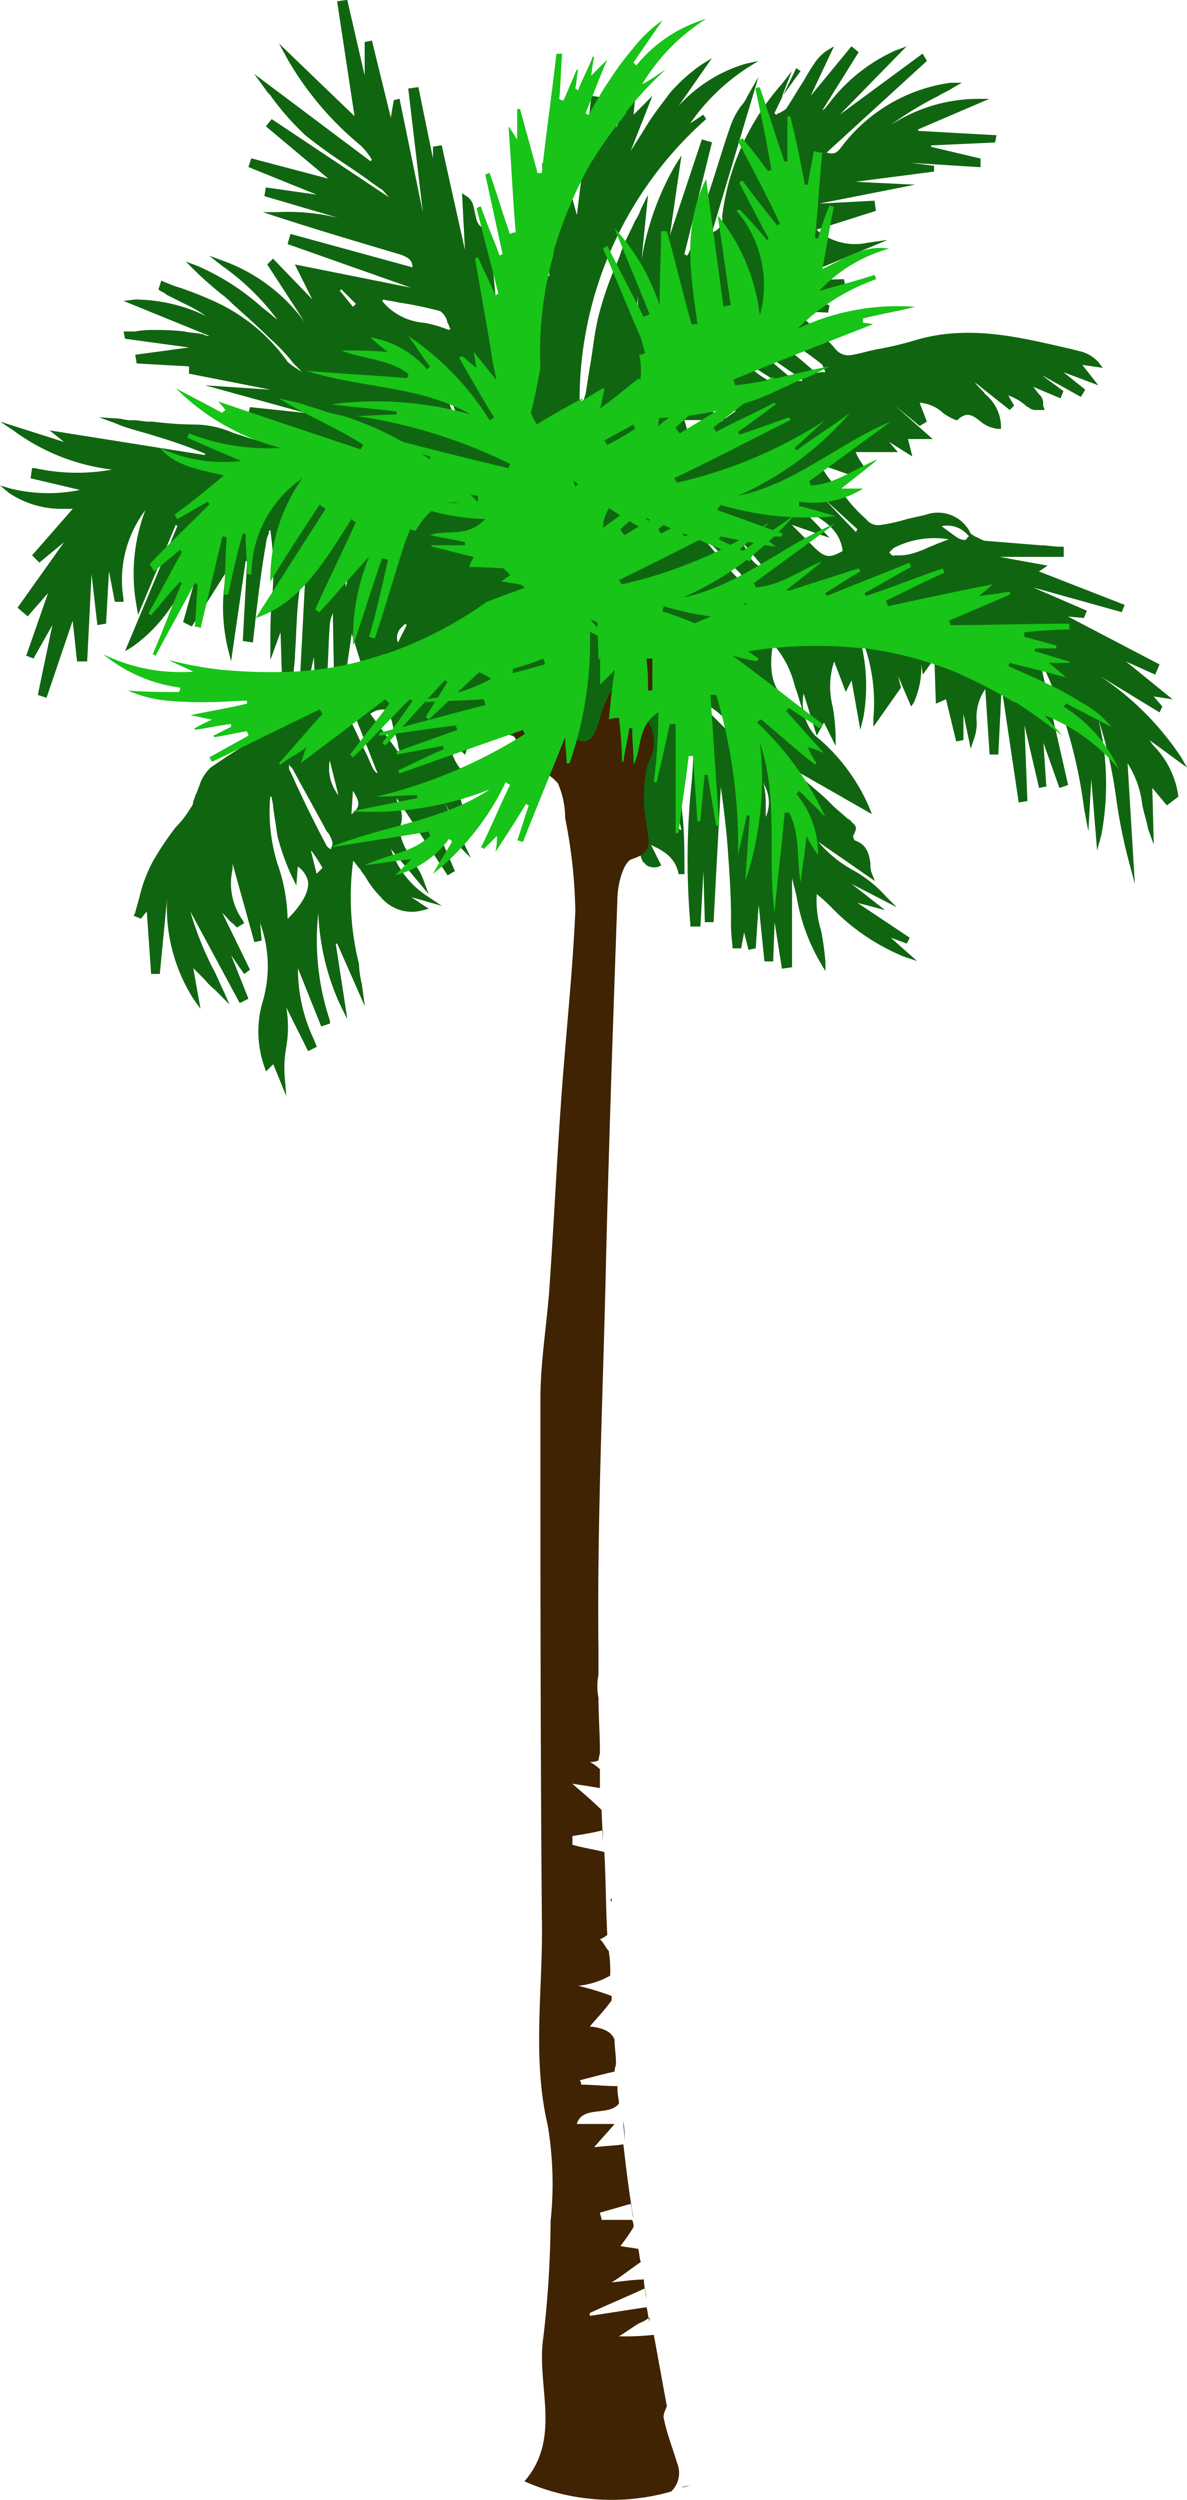 <svg xmlns="http://www.w3.org/2000/svg" viewBox="0 0 57.014 120">
  <defs>
    <style>
      .cls-1 {
        fill: #106610;
      }

      .cls-2 {
        fill: #17c417;
      }

      .cls-3 {
        fill: #3f2302;
      }
    </style>
  </defs>
  <g id="v2" transform="translate(-151.552 -366)">
    <path id="Path_2901" data-name="Path 2901" class="cls-1" d="M175.5,409.342a4.26,4.26,0,0,0-1.186-2.442c-.07-.07-.14-.209-.209-.279l1.814,1.326-.279-.488a13.879,13.879,0,0,0-3.908-3.908h0l2.861,1.745.14-.279-.419-.488.907.14-2.233-1.814,1.4.628.209-.489-4.4-2.3.768.07.14-.349-2.582-1.117h0l4.257,1.186.14-.349-4.117-1.605.419-.279-2.3-.419h3.071v-.488h-.14c-.349,0-.628-.07-.977-.07-.837-.07-1.745-.14-2.582-.209-.209,0-.349-.14-.558-.209-.07-.07-.14-.07-.209-.14a1.734,1.734,0,0,0-2.163-.907c-.279.07-.628.14-.907.209a8.113,8.113,0,0,1-1.256.279.713.713,0,0,1-.7-.279,6.947,6.947,0,0,1-.977-1.047l-.14-.14a10.446,10.446,0,0,1-.768-.907,1.226,1.226,0,0,0-.279-.349l.07-.14,1.4.489.628-.349-.07-.14A2.829,2.829,0,0,1,160,392.8h2.024l-.419-.488,1.117.7-.209-.837H163.7l-1.814-1.605h0l1.186.977.349-.209-.349-.907a1.84,1.84,0,0,1,1.117.488,2.827,2.827,0,0,0,.628.349h.07l.07-.07c.419-.349.7-.14,1.047.14a1.532,1.532,0,0,0,.837.349h.14v-.14a2.059,2.059,0,0,0-.768-1.535c-.14-.209-.349-.349-.488-.558l1.675,1.326.209-.209-.279-.488a2.413,2.413,0,0,1,.837.488c.07.07.14.07.209.14a.629.629,0,0,0,.349.07h.349l-.07-.209v-.14a.533.533,0,0,0-.14-.349c-.14-.14-.209-.279-.349-.419l1.326.558.14-.349-1.047-.768,1.884,1.047.209-.349-1.047-.837,1.675.628-.768-.977.977.14-.209-.279a1.807,1.807,0,0,0-.768-.489l-.558-.14c-2.442-.558-4.885-1.186-7.467-.419a15.829,15.829,0,0,1-1.745.419c-.419.07-.837.209-1.256.279a.8.8,0,0,1-.837-.279c-.349-.419-.768-.768-1.117-1.117-.209-.14-.349-.349-.558-.488l-.209-.209,1.535.07.07-.349-1.4-.488,2.163-.419-.07-.349-2.582.07h0l4.676-1.954-.977.14a2.852,2.852,0,0,1-2.442-.628l2.861-.907-.07-.488-2.652.14,4.606-.907-2.861-.14,3.768-.489v-.279l-1.117-.14,3.35.209v-.419l-2.373-.558v-.07l3.071-.14.07-.349L163,377.381v-.07l3.419-1.466H165.8a7.725,7.725,0,0,0-4.117,1.256,15.572,15.572,0,0,1,2.3-1.4c.209-.14.419-.209.628-.349l.488-.279h-.558a7.926,7.926,0,0,0-5.164,3c-.209.279-.349.488-.768.349l4.815-4.4-.209-.349-3.978,2.931h0l3.21-3.28-.558.209a8.242,8.242,0,0,0-3.21,2.582c-.07.07-.14.209-.279.279l1.745-2.791-.349-.279-1.954,2.373,1.117-2.373-.349.209a2.124,2.124,0,0,0-.558.558,10.325,10.325,0,0,0-.558.907c-.279.419-.558.907-.837,1.326a1.525,1.525,0,0,1-.349.209c-.07,0-.07.07-.14.07l-.07-.07,1.047-2.163.209.14-.907,1.256.488-1.256-.488.628a11.765,11.765,0,0,0-2.861,6.35.679.679,0,0,1-.488.768l2.233-7.467-.558.977a1.46,1.46,0,0,1-.279.419,3.759,3.759,0,0,0-.488.907c-.419,1.186-.768,2.442-1.186,3.629-.209.7-.419,1.326-.628,2.024-.07.14-.14.349-.209.489,0,.07-.07.07-.07.14l-.14-.07,1.326-5.373-.488-.14-1.535,4.606.558-3.838-.349.558a13.47,13.47,0,0,0-1.745,6.909h-.07l.558-5.583-.349.7a2.09,2.09,0,0,1-.279.558c-.14.349-.349.7-.488,1.047-.14.279-.209.558-.349.907a16.157,16.157,0,0,0-.907,2.582c-.209.837-.279,1.675-.419,2.442-.07.419-.14.907-.209,1.326-.07.209-.14.489-.209.7,0,.07-.07.14-.07.209h0a18.031,18.031,0,0,1,6.071-14.1l-.14-.209-.628.419a9.888,9.888,0,0,1,2.722-2.652l.558-.349-.628.14a7.031,7.031,0,0,0-3.21,2.024l1.605-2.3-.558.349a8.393,8.393,0,0,0-1.465,1.326c-.349.488-.768.977-1.186,1.675-.209.349-.488.768-.7,1.117h0l1.047-2.652-.907.907.07-.7-.279-.07-.628,1.4.14-.7-.349-.07-.628,1.465.14-2.163-.488-.07-.7,5.722h0l-.837-3.071-.349.07v1.186l-.488-.7.349,5.443h-.07l-.977-2.931-.419.14.7,3.35-.7-1.884-.419.14.977,3.838-.7-1.466-.419.14.768,4.536a3.614,3.614,0,0,1-1.117-2.233c-.07-1.4-.209-2.791-.349-4.117-.07-.558-.07-1.117-.14-1.675v-.07h-.07c-.488-.07-.558-.419-.628-.768-.07-.279-.07-.628-.419-.837l-.209-.14.14,2.722-1.117-5.025-.419.07v.558l-.7-3.419-.488.07.7,5.932-1.117-5.443-.279.07-.14.837-.907-3.7-.349.07v1.605l-.837-3.629-.488.07.837,5.513-3.629-3.489.419.768a15.212,15.212,0,0,0,3.489,4.117,3.036,3.036,0,0,1,.419.488c.07.07.07.14.14.209l-.07.07-5.583-4.187.558.768c.07.14.209.209.279.349a13,13,0,0,0,1.605,1.814c.768.628,1.605,1.186,2.442,1.745.419.279.768.558,1.186.837.14.07.209.209.349.349l.07.07h0l-5.653-3.768-.279.349,3,2.512-3.7-.977-.14.419,3.28,1.326-2.442-.349-.07.419,3.559,1.047a10.208,10.208,0,0,0-2.931-.279h-.7l.628.209c2.163.7,4.048,1.256,5.932,1.814.419.14.628.279.628.628l-5.862-1.605-.14.488,5.932,2.094-5.583-1.117.837,1.675-1.884-1.954-.279.279,1.814,2.791a8.37,8.37,0,0,0-3.838-2.931l-.768-.279.628.489a11.715,11.715,0,0,1,2.652,2.582c-.279-.209-.488-.419-.7-.558a11.516,11.516,0,0,0-3.14-2.024l-.558-.209.419.419c.419.419.837.768,1.256,1.117a3.987,3.987,0,0,1,.558.488c.7.628,1.326,1.186,1.814,1.675A8.987,8.987,0,0,1,133,388.546l.419.419h0c-.07-.07-.14-.07-.209-.14a2.955,2.955,0,0,1-.488-.349,8.755,8.755,0,0,0-3.419-2.861,18.172,18.172,0,0,0-1.745-.7c-.279-.07-.558-.209-.768-.279l-.14-.07-.14.419.07.07a1.525,1.525,0,0,1,.349.209l.837.419a6.626,6.626,0,0,1,1.186.7h.07a7.983,7.983,0,0,0-3.629-.907l-.558.07,4.117,1.675h0a.42.42,0,0,1-.279-.07c-.279-.07-.628-.07-.907-.14a11.332,11.332,0,0,0-1.465-.07,3.98,3.98,0,0,0-.907.07h-.558l.07.349,3.071.419-2.582.349.07.419,2.512.14v.349l3.908.768-3.14-.209,4.815,1.326-2.652-.279-.07.279,3.7,1.465-1.605-.279,2.163,1.117c-.349-.07-.7-.209-1.117-.279-.977-.209-1.954-.488-2.931-.768-.279-.07-.628-.209-.907-.279a4.606,4.606,0,0,0-1.884-.419,17.284,17.284,0,0,1-2.024-.14h-.209c-.209,0-.488-.07-.7-.07a1.932,1.932,0,0,1-.628-.07l-1.047-.07.768.279c.628.279,1.326.419,1.954.628a23.7,23.7,0,0,1,2.373.837v.07l-7.467-1.186.7.558h0l-3.071-.977.628.419a9.978,9.978,0,0,0,4.745,1.884,9.376,9.376,0,0,1-3.7-.07h-.14l-.07.488,2.373.558a7.559,7.559,0,0,1-3.35-.07l-.488-.14.419.349a4.526,4.526,0,0,0,2.652.768h.419l-1.954,2.233.349.349,1.186-.977-2.233,3.14.488.419.977-1.117-1.047,3,.349.14.907-1.605-.7,3.35.419.14,1.256-3.7.209,1.954h.488l.209-4.187.279,2.442.419-.07.14-2.512.279,1.465h.419v-.14a5.553,5.553,0,0,1,1.047-4.257,8.579,8.579,0,0,0-.419,4.606l.07.419,1.814-4.327.07.07-2.512,6,.349-.209c1.884-1.326,2.722-3.28,3.489-5.234a.992.992,0,0,0,.14-.419h.07l-1.256,4.466.419.209,1.675-2.652a8.544,8.544,0,0,0,.07,3.768l.14.558.7-4.815h.07l-.209,3.838.488.07.14-1.256c.14-1.186.279-2.3.488-3.489a1.294,1.294,0,0,1,.14-.488v-.14h.07a13.46,13.46,0,0,1,.07,3.35c-.07.7-.07,1.465-.07,2.163v.7l.488-1.326.07,2.233H133v-.14c0-.349.07-.7.07-1.047.07-.977.07-2.024.209-3a1.477,1.477,0,0,1,.209-.488.244.244,0,0,0,.07-.14l-.279,5.373h.349l.349-1.605.07,2.024h.488l.07-1.047c.07-.837.07-1.745.14-2.582a1.776,1.776,0,0,1,.14-.488v-.07l.07,3.838.419.07.419-2.861h0l.907,2.861h-.07c-.14,0-.279.07-.419.07-.349.14-.628.209-.977.349-.768.279-1.605.488-2.373.837a32.824,32.824,0,0,0-3.838,2.3,2,2,0,0,0-.558.907c-.07.14-.07.209-.14.349s-.07.209-.14.349a.533.533,0,0,1-.14.349,4.479,4.479,0,0,1-.7.907,13.972,13.972,0,0,0-1.117,1.675,6.9,6.9,0,0,0-.628,1.675c-.07.279-.14.488-.209.768l-.07.14.349.14.279-.349.209,3h.419l.349-3.629h0a8.2,8.2,0,0,0,1.256,4.815l.349.489-.349-1.954.419.419.14.14a3.225,3.225,0,0,0,.488.488l.209.209.488.488-.279-.628c-.14-.279-.279-.628-.419-.907a15.172,15.172,0,0,1-1.186-2.931l2.373,4.4.419-.209L130,416.949h0l.628.907.279-.209-1.326-2.722.07.07.07.07c.14.14.209.279.349.349l.209.209.349-.209-.07-.14a3.039,3.039,0,0,1-.488-2.442v-.279l1.047,3.768.349-.07-.07-.837a6.03,6.03,0,0,1,.14,3.7,5.071,5.071,0,0,0,.07,3.21l.07.209.349-.349.628,1.535-.07-.837a5.672,5.672,0,0,1,.07-1.535,5.691,5.691,0,0,0,0-1.884l1.047,2.094.419-.209-.14-.349a7.93,7.93,0,0,1-.768-3.419l1.117,2.791.419-.14v-.14a12.149,12.149,0,0,1-.558-5.164,11.617,11.617,0,0,0,1.047,4.4l.349.7-.558-3.629h.07l1.326,3-.14-1.047a4.712,4.712,0,0,1-.14-.977,13.208,13.208,0,0,1-.279-4.955c.14.14.209.279.349.419.07.14.209.279.279.419a4.48,4.48,0,0,0,.7.907,1.935,1.935,0,0,0,2.024.628l.279-.07-.837-.558,1.465.419-.628-.419a4.336,4.336,0,0,1-1.814-2.3l1.814,2.163-.209-.558a3.136,3.136,0,0,0-.419-.837c-.07-.14-.209-.279-.279-.419-.07-.07-.07-.209-.14-.279a2.2,2.2,0,0,1-.349-1.117,1.206,1.206,0,0,0-.07-1.117c0-.07-.07-.14-.07-.209v-.07l2.442,3.7.349-.209-1.047-2.442h0l1.814,1.814-1.256-2.652h0l.768,1.4.349-.14v-.209l-.488-1.675c.07,0,.14.07.209.07l.209.07-.07-.977h-.07a2.139,2.139,0,0,1-.628-1.326,1.52,1.52,0,0,1,.558.349l.14.14.07-.209a1.4,1.4,0,0,1,1.047-.907c.977-.14,2.931.7,6.7,5.234l.14.14c.07.07.209.14.279.279a1.525,1.525,0,0,1,.209.349c0,.07.07.14.07.209l.209.209h0a.69.69,0,0,0,.558.07l.14-.07-.488-.977c.768.349,1.186.7,1.326,1.4h.279c0-.837,0-1.745-.07-2.582a14.527,14.527,0,0,1,.14-4.257c.628.419,1.047.768,1.117,1.047a.759.759,0,0,1-.07.349l-.07-.07-.209-.209-.209-.209-.209-.209v.279c0,.7-.07,1.4-.14,2.094a36.092,36.092,0,0,0,0,6.141v.14h.488l.14-2.652.07,2.443h.419l.349-6.49c.14,1.047.279,2.094.349,3.21.07.977.14,2.024.14,3.071a8.444,8.444,0,0,0,.07,1.326v.14h.419l.14-.768.209.837.349-.07.14-2.094.279,2.722h.419l.07-1.884.349,2.233.488-.07V413.25l.209.837a9.273,9.273,0,0,0,1.186,3.28l.209.349V417.3a13.4,13.4,0,0,0-.209-1.535,4.8,4.8,0,0,1-.209-1.745,7.64,7.64,0,0,1,.768.7,10.2,10.2,0,0,0,3.419,2.3l.628.209-1.256-1.117.768.279.14-.279-2.512-1.675,1.326.349-1.605-1.256,2.163,1.117-.488-.488a6.112,6.112,0,0,0-1.675-1.326,6.038,6.038,0,0,1-1.605-1.326l2.722,1.884-.14-.349a1.035,1.035,0,0,1-.07-.488c-.07-.419-.14-.907-.768-1.117a.7.7,0,0,1-.07-.209,1.179,1.179,0,0,0,.14-.349c0-.209-.209-.279-.279-.419-.07,0-.07-.07-.14-.07-.209-.209-.488-.419-.7-.628l-.209-.209c-.419-.419-.907-.768-1.326-1.186l-.488-.419,3.908,2.233-.14-.349a9.071,9.071,0,0,0-2.582-3.419,2.367,2.367,0,0,1-.558-2.024l.628,2.024.349-.628.558,1.117v-.488a9.459,9.459,0,0,0-.14-1.4,3.827,3.827,0,0,1,.07-2.163l.558,1.465.279-.558.419,2.373.14-.558a8.579,8.579,0,0,0-.419-4.606,8.413,8.413,0,0,1,.907,4.606v.419l1.326-1.884-.14-.558.628,1.465.14-.209a4.2,4.2,0,0,0,.349-1.814l.07.489.558-.768.07,2.163.488-.209.488,2.024.349-.07v-1.256l.349,1.675.14-.419a2.218,2.218,0,0,0,.14-.977,2.366,2.366,0,0,1,.419-1.465l.209,3.14h.419l.14-2.861h.07l.768,5.164.419-.07-.14-3.629.7,3,.349-.07-.14-2.094.768,2.163.419-.14-1.4-6.141h0a23.392,23.392,0,0,1,2.163,7.258l.209,1.117.14-2.512.279,3.419.209-.768a13.291,13.291,0,0,0-.14-5.513,21.869,21.869,0,0,1,.837,3.7,25.008,25.008,0,0,0,.628,3.14l.279,1.047-.349-5.792h0a4.689,4.689,0,0,1,.7,1.954c.07.419.209.768.279,1.186l.279.768-.07-2.722.7.837Zm-9.63-8.025.07.488-.07-.488Zm-4.257-3.7.209-.209a4.23,4.23,0,0,1,2.652-.419c-.209.07-.349.14-.558.209-.14.07-.349.14-.488.209a5.3,5.3,0,0,1-.768.279,2.616,2.616,0,0,1-.768.07c-.14.07-.209-.07-.279-.14Zm3.7-.628c-.07.07-.279,0-.419-.07h0l-.768-.558a1.292,1.292,0,0,1,1.256.419l.07.07C165.377,396.851,165.377,396.921,165.307,396.99Zm-5.234-.489-.07.14-1.535-1.605h0Zm-4.187-15.841.209-.7.7.14-.907.558Zm1.186,8.723c-.628-.489-1.256-1.047-1.814-1.535l-.279-.209,2.442,1.675v.07h-.349Zm-.489.279a3.673,3.673,0,0,1-1.884-1.186l1.884,1.186Zm2.163,7.258-1.4-1.465h0a.529.529,0,0,0,.279.14c.837.489,1.605.907,1.745,1.954-.628.349-.837.349-1.4-.209l-.768-.768-.279-.279Zm-.209-7.956h-.14c-.14,0-.349.07-.349,0-.628-.558-1.326-1.117-1.954-1.675l-.209-.209a10.091,10.091,0,0,1,2.512,1.535l.14.349Zm-4.815.419,1.465.837a.42.42,0,0,1-.279.07C154.56,390.291,154.142,389.942,153.723,389.384Zm.558,9.421c-.488-.488-.907-1.047-1.326-1.535l-.349-.349.07-.07.349.349,1.465,1.465v.279h0C154.351,398.8,154.281,398.8,154.281,398.8Zm.488-1.256-.209-.419h0l1.047,1.256h-.07A1.523,1.523,0,0,1,154.77,397.549Zm-2.582-7.188,2.024.419v.07l-.488.349Zm1.465.907-.628.349c-.14.07-.209.14-.349.209a4.7,4.7,0,0,0-.768.488c-.628.489-1.047.558-1.535.14l1.535-.7-.14-.489Zm-2.233,14.027.07.07c.07.07.209.209.209.279-.07.488-.209,1.047-.279,1.535a3.022,3.022,0,0,1-.07.349Zm.07,5.094.14.558c-.14-.07-.209-.07-.209-.14A1.228,1.228,0,0,1,151.49,410.389Zm4.117-1.605a1.712,1.712,0,0,1,.07,1.535h0v-.7a4.224,4.224,0,0,0-.14-1.047C155.537,408.644,155.607,408.714,155.607,408.784Zm.419-6.769a4.7,4.7,0,0,1,1.047,2.024c.14.349.209.7.349,1.047C156.165,404.6,155.747,403.759,156.026,402.015Zm-3.908,2.512c.07.07.14.07.279.14a6.142,6.142,0,0,1,.7.419,5.371,5.371,0,0,1,1.814,2.233c.07.07.07.209.14.279-.209-.279-.419-.489-.628-.768-.14-.14-.209-.279-.349-.349v-.07l-.977-.977-.558-.558-.419-.349ZM133.9,411.994a7.355,7.355,0,0,1,.488.768l-.209.209-.07.07-.279-1.117Zm-1.047-3.838a.42.42,0,0,1-.07-.279v-.07h0c.07.07.07.14.14.14.558,1.047,1.117,2.024,1.675,3.071l.07.07a1.477,1.477,0,0,1,.209.488c0,.07-.07.209-.07.279h0c-.07,0-.14-.07-.209-.14C134.043,410.668,133.485,409.552,132.857,408.156Zm-.977,1.186h.07c0,.14.07.279.07.488.07.488.14.907.209,1.4a11.241,11.241,0,0,0,.7,1.954l.209.419.07-.907a1.18,1.18,0,0,1,.488.7c.07.488-.279,1.117-.977,1.814a8.493,8.493,0,0,0-.488-2.652A8.426,8.426,0,0,1,131.88,409.342Zm2.861-1.745.419,1.675A2.1,2.1,0,0,1,134.741,407.6Zm2.3.628h0c-.14-.07-.14-.14-.209-.209-.14-.279-.209-.488-.349-.768-.209-.419-.419-.907-.628-1.326-.14-.209-.07-.279-.07-.279a.306.306,0,0,1,.209-.07Zm-1.256,1.954.07-1.117C136.207,409.621,136.207,409.831,135.788,410.18Zm-.558-25.123.07-.07.7.7-.14.14Zm.558,13.12-.279,1.117h0a.629.629,0,0,0-.07-.349c-.07-.349-.07-.628.209-.837Zm1.954,7.607c.07.349.209.7.279,1.047,0,.14.07.209.07.349h-.07l-1.326-1.814a1.034,1.034,0,0,1,.628-.209C137.533,405.155,137.6,405.365,137.742,405.783Zm.489-4.606.14-.14.07.07-.419.837A.663.663,0,0,1,138.23,401.177Zm.279,1.047.628,1.675a.69.69,0,0,1-.558-.07,1.136,1.136,0,0,1-.209-.419c0-.14-.07-.209-.07-.349C138.161,402.713,138.091,402.434,138.51,402.224Zm1.117-10.747-.07-.907A.866.866,0,0,1,139.626,391.477Zm-2.3-6c.209.07.488.07.7.14a17.268,17.268,0,0,1,2.024.419.861.861,0,0,1,.349.558c.07.07.07.209.14.279l-.07.07a5.894,5.894,0,0,0-1.186-.349,2.89,2.89,0,0,1-2.024-1.047Zm3.14,4.4h0a9.128,9.128,0,0,0,.349,1.047h-.14c0-.07-.07-.07-.07-.14-.07-.209-.14-.349-.209-.558A.934.934,0,0,1,140.464,389.872Zm-1.745-7.746h0l-.279-.07Z" transform="translate(32.652 -5.1)"/>
    <path id="Path_2902" data-name="Path 2902" class="cls-2" d="M157.681,406.222c.07-1.256,1.047-1.535,1.535-2.3-.488.279-1.047.558-1.535.837,0-.07-.07-.07-.07-.14l1.256-1.047-.07-.07c-.628.279-1.256.628-1.884.907a4.448,4.448,0,0,1-.14-.489c-.558.419-1.117.907-1.884,1.466a8.432,8.432,0,0,0,.209-.977h-.07l-1.047.628c0-.07.07-.07.07-.14-1.465.768-2.442,1.4-2.442,1.4l-.209.209a18.092,18.092,0,0,0,6.42,5.094l.07-.07c-.279-.279-.488-.558-.837-.907,1.745.7,3.35,1.4,5.025,2.094.07-.07.07-.209.14-.279-.558-.279-1.047-.488-1.605-.768,0-.07,0-.07.07-.14.837.14,1.605.349,2.652.488-.279-.209-.419-.349-.628-.488h.907c0-.07,0-.07.07-.14-1.047-.349-2.094-.768-3.14-1.117a.528.528,0,0,1,.07-.279,14.654,14.654,0,0,0,5.583.558c-.7-.209-1.186-.349-1.745-.488v-.209a4.489,4.489,0,0,0,3.071-.628h-1.047c.7-.558,1.256-.977,1.745-1.4-1.047.419-2.024,1.186-3.21,1.256,0-.07-.07-.14-.07-.209,1.326-.977,2.582-1.884,3.908-2.861-2.512,1.047-4.606,3-7.327,3.559a15.225,15.225,0,0,0,5.373-3.978c-.837.628-1.745,1.186-2.582,1.814,0-.07-.07-.07-.07-.14.488-.419.977-.907,1.465-1.326a22.1,22.1,0,0,1-7.118,3c-.07-.07-.07-.14-.14-.209,1.884-.907,3.768-1.884,5.583-2.791,0-.07-.07-.07-.07-.14-.768.279-1.535.558-2.373.837,0-.07-.07-.07-.07-.14.628-.419,1.256-.907,1.814-1.326l-.07-.07c-.907.488-1.884.907-2.791,1.4-.07-.07-.07-.14-.14-.209l2.931-2.3c0-.07-.07-.07-.07-.14-1.465.907-3,1.814-4.466,2.722a.964.964,0,0,1-.209-.279c.7-.628,1.4-1.256,2.094-1.954l-.14-.14C159.5,404.9,158.658,405.524,157.681,406.222Zm-1.117.209a12.963,12.963,0,0,1-1.326.768c-.07-.07-.07-.14-.14-.209.488-.279.907-.488,1.4-.768A.256.256,0,0,0,156.564,406.431Z" transform="translate(22.832 -14.89)"/>
    <g id="Group_1538" data-name="Group 1538" transform="translate(175.697 397.054)">
      <path id="Path_2903" data-name="Path 2903" class="cls-3" d="M165.8,542.14c.14-.07.349-.07.488-.14A1.776,1.776,0,0,1,165.8,542.14Z" transform="translate(-157.216 -453.792)"/>
      <path id="Path_2904" data-name="Path 2904" class="cls-3" d="M161.874,502.762c-.209-.7-.488-1.4-.628-2.094-.07-.209.07-.419.14-.628-.209-1.117-.419-2.3-.628-3.419a12.372,12.372,0,0,1-1.675.07c.349-.209.628-.419.977-.628a1.749,1.749,0,0,0,.488-.279v.209c-.07-.209-.07-.488-.14-.7h0l-2.722.419v-.14c.907-.419,1.745-.768,2.652-1.186,0,.14.07.349.07.488a6.107,6.107,0,0,1-.14-1.117v.209c-.419,0-.907.07-1.535.14.558-.349.977-.7,1.4-.977-.07-.209-.07-.488-.14-.7v.07c-.279-.07-.488-.07-.837-.14a10.212,10.212,0,0,0,.628-.907.629.629,0,0,0-.07-.349h-1.465c0-.14-.07-.209-.07-.349l1.465-.419c.07.209.07.488.14.7-.209-1.186-.349-2.373-.488-3.559-.419.07-.837.07-1.4.14.349-.419.628-.7.977-1.117h-1.814c.279-.907,1.535-.349,2.024-.977h0c0-.209-.07-.419-.07-.7v-.14c-.628,0-1.186-.07-1.745-.07a.256.256,0,0,0-.07-.209c.558-.14,1.047-.279,1.675-.419,0-.14.07-.279.07-.419,0-.349-.07-.768-.07-1.117h0c-.14-.349-.488-.558-1.186-.628.349-.419.7-.768,1.047-1.256v-.209a14.069,14.069,0,0,0-1.605-.489,3.9,3.9,0,0,0,1.535-.488h0a6.385,6.385,0,0,0-.07-1.186c-.14-.14-.209-.349-.419-.558a1.528,1.528,0,0,0,.349-.209c-.07-1.326-.07-2.652-.14-3.978-.558-.14-1.047-.209-1.535-.349v-.419c.419-.07.907-.14,1.465-.279v.768c0-.7-.07-1.4-.07-2.094v.349c-.419-.419-.837-.768-1.4-1.256.488.07.907.14,1.326.209v-.907h0a2.119,2.119,0,0,0-.488-.349.885.885,0,0,0,.419-.07,3.022,3.022,0,0,1,.07-.349c0-.907-.07-1.814-.07-2.652a3,3,0,0,1,0-1.117v-1.186c-.07-6,.209-12.073.349-18.074s.349-11.933.558-17.935c0-.7.279-1.814.7-1.954,1.117-.349.768-.907.7-1.675a6.863,6.863,0,0,1,.07-2.931,1.964,1.964,0,0,0,.14-1.745,1.6,1.6,0,0,1,.279-2.024,1.179,1.179,0,0,0,.209-.7,1.291,1.291,0,0,1,.209-1.117c-.14.07-.349.14-.628.279a4.927,4.927,0,0,0-2.512,3.14c-.419,1.535-.907,1.675-3-.7-2.024-2.373-1.326,0-1.675.279a11.843,11.843,0,0,0,1.117,2.3c.419.488,1.117.768,1.535,1.256a4.216,4.216,0,0,1,.349,1.675,24.3,24.3,0,0,1,.488,4.466c-.14,3.14-.488,6.211-.7,9.351-.209,3-.349,5.932-.558,8.932-.14,1.745-.419,3.419-.419,5.164,0,8.3,0,16.609.07,24.913.07,3.28-.488,6.63.279,9.909a16.9,16.9,0,0,1,.14,4.606,49.96,49.96,0,0,1-.349,5.583c-.349,2.3.907,4.815-.907,6.909a10.345,10.345,0,0,0,7.048.489A1.24,1.24,0,0,0,161.874,502.762Zm-3.14-27.146v.209l-.07-.07A.216.216,0,0,0,158.734,475.615Z" transform="translate(-153.5 -415.6)"/>
      <path id="Path_2905" data-name="Path 2905" class="cls-3" d="M161.8,517c0,.349.07.628.07.977A4.945,4.945,0,0,0,161.8,517Z" transform="translate(-156.008 -446.238)"/>
    </g>
    <path id="Path_2906" data-name="Path 2906" class="cls-2" d="M153.484,392.777c.419.558.977-2.094,1.256-3.629h0a17.156,17.156,0,0,1,.628-5.443v-.14a20.6,20.6,0,0,1,1.675-4.048h0a21.542,21.542,0,0,1,1.814-2.582v-.07h0a17.048,17.048,0,0,1,1.884-2.024c-.349.209-.7.488-1.117.7a9.437,9.437,0,0,1,3.071-3.14,6.8,6.8,0,0,0-3.35,2.233l-.14-.14c.488-.7.907-1.326,1.4-2.024a6.3,6.3,0,0,0-1.4,1.326,13.622,13.622,0,0,0-1.186,1.605c-.349.489-.628,1.047-.977,1.605-.07,0-.07-.07-.14-.07.349-.837.628-1.605,1.047-2.582l-.768.768a8.579,8.579,0,0,1,.14-.907h-.07c-.209.558-.488,1.047-.7,1.605-.07,0-.07-.07-.14-.07.07-.279.07-.628.14-.907h-.07l-.628,1.465a.256.256,0,0,1-.209-.07c.07-.7.07-1.4.14-2.163h-.279c-.209,1.884-.488,3.768-.7,5.722H154.6c-.279-1.047-.558-2.024-.837-3.071h-.14v1.465c-.14-.209-.209-.349-.419-.628.14,1.814.209,3.489.349,5.094a.419.419,0,0,0-.279.07c-.349-.977-.628-1.954-.977-2.931-.07,0-.14.07-.209.07.279,1.256.558,2.582.837,3.838-.07,0-.07,0-.14.07-.279-.768-.628-1.535-.907-2.373-.07,0-.14.07-.209.07.349,1.4.7,2.722,1.047,4.117-.07,0-.07.07-.14.07-.279-.628-.558-1.186-.837-1.814a.244.244,0,0,0-.14.07c.279,1.605.558,3.14.837,4.885h0A27.641,27.641,0,0,0,153.484,392.777Z" transform="translate(22.771 -5.493)"/>
    <path id="Path_2907" data-name="Path 2907" class="cls-2" d="M164.975,413.289c-.488.488,2.233.7,3.768.768h0a20.924,20.924,0,0,1,5.513-.14h.14a18.241,18.241,0,0,1,4.257,1.117h0a27.744,27.744,0,0,1,2.861,1.465h.07a25.905,25.905,0,0,1,2.233,1.605c-.279-.349-.558-.628-.837-.977a8.861,8.861,0,0,1,3.559,2.582,6.931,6.931,0,0,0-2.652-3l.14-.14c.7.349,1.465.768,2.163,1.117a4.776,4.776,0,0,0-1.465-1.186,14.99,14.99,0,0,0-1.814-.977c-.558-.279-1.117-.488-1.675-.768,0-.07.07-.07.07-.14.837.209,1.675.419,2.722.7-.349-.279-.488-.419-.837-.7h.977v-.07c-.558-.14-1.117-.349-1.675-.488,0-.07,0-.07.07-.14h.977v-.14c-.488-.14-1.047-.279-1.535-.419v-.209a21.132,21.132,0,0,1,2.163-.14v-.279c-1.884,0-3.838.07-5.722.07a.256.256,0,0,0-.07-.209l2.931-1.256v-.14q-.628.1-1.465.209c.209-.209.349-.279.628-.558-1.814.349-3.419.7-5.025,1.047,0-.07-.07-.209-.07-.279.907-.419,1.814-.907,2.791-1.326,0-.07-.07-.14-.07-.209-1.256.419-2.442.907-3.7,1.326,0-.07-.07-.07-.07-.14.768-.419,1.465-.837,2.233-1.256,0-.07-.07-.14-.07-.209-1.326.558-2.652,1.047-3.978,1.605,0-.07-.07-.07-.07-.14l1.675-1.047a.244.244,0,0,0-.07-.14c-1.535.488-3.071.977-4.745,1.535h0A21.144,21.144,0,0,0,164.975,413.289Z" transform="translate(18.748 -16.793)"/>
    <path id="Path_2908" data-name="Path 2908" class="cls-2" d="M148.192,411.112c.209-.628-2.3.349-3.768.907h0a19.124,19.124,0,0,1-4.885,2.512h-.07a15.336,15.336,0,0,1-4.327.837h0a24.926,24.926,0,0,1-3.21-.07h-.07a18.583,18.583,0,0,1-2.722-.489c.419.209.768.349,1.186.558a8.444,8.444,0,0,1-4.327-.837,7.352,7.352,0,0,0,3.7,1.605.256.256,0,0,1-.07.209c-.837,0-1.605,0-2.442-.07a6.268,6.268,0,0,0,1.884.488,19.6,19.6,0,0,0,2.024.07c.628,0,1.256-.07,1.814-.07v.14c-.837.209-1.745.349-2.722.558.419.07.628.14,1.047.209a9.075,9.075,0,0,0-.837.419v.07c.558-.07,1.186-.209,1.745-.279v.14l-.837.419a.068.068,0,0,0,.07.07c.488-.07,1.047-.209,1.535-.279,0,.07.07.14.07.209l-1.884,1.047c.07.07.07.14.14.209,1.745-.837,3.419-1.675,5.164-2.512.07.07.07.14.14.209-.7.768-1.4,1.605-2.094,2.373l.07.07c.349-.279.768-.488,1.256-.837-.14.279-.14.419-.279.768,1.465-1.117,2.791-2.094,4.048-3.071l.209.209c-.628.837-1.256,1.605-1.884,2.443l.14.14c.907-.907,1.814-1.884,2.722-2.791.07,0,.07.07.14.07-.488.7-.977,1.4-1.465,2.024.07.07.14.07.14.14.977-1.047,1.884-2.094,2.861-3.14.07,0,.07.07.14.07l-1.047,1.675.14.14c1.186-1.117,2.373-2.233,3.629-3.419h0A17.945,17.945,0,0,0,148.192,411.112Z" transform="translate(30.506 -17.128)"/>
    <path id="Path_2909" data-name="Path 2909" class="cls-2" d="M162.722,421.063h.14c.209-.907.419-1.814.628-2.791h.279v5.234h.14c.14-1.256.349-2.442.488-3.7h.209l.209,3.14h.14c.07-.768.14-1.535.209-2.233h.14c.14.837.279,1.675.419,2.442h.14l-.419-6.281h.279a25.508,25.508,0,0,1,1.047,7.676l.419-1.884h.14l-.209,3.14a15.315,15.315,0,0,0,.7-6.63c.907,2.652.349,5.443.7,8.165.14-1.605.349-3.21.488-4.815h.209c.558,1.047.349,2.233.558,3.35.07-.7.209-1.4.279-2.233a5.149,5.149,0,0,0,.558.907,4.538,4.538,0,0,0-1.047-2.931c.07-.07.14-.07.14-.14l1.256,1.256a14.575,14.575,0,0,0-3.28-4.536c.07-.07.14-.14.209-.14.837.7,1.675,1.465,2.582,2.163l.07-.07a3.783,3.783,0,0,1-.419-.768,5.3,5.3,0,0,1,.768.279c-.7-.768-1.256-1.4-1.814-2.024l.14-.14c.488.349.977.628,1.465.977.07-.07.14-.14.14-.209-1.4-1.047-2.791-2.163-4.327-3.28.488.14.837.209,1.186.279,0-.07.07-.07.07-.14a17.138,17.138,0,0,0-7.676-2.931l-.07.279s0,1.186.07,2.791c0-.07,0-.07.07-.14v1.256l.7-.7c-.14.907-.209,1.605-.279,2.373a1.188,1.188,0,0,1,.488-.07c.07.7.14,1.4.14,2.094h.07c.07-.558.209-1.047.279-1.605h.14c0,.558.07,1.186.07,1.745.419-.768.14-1.814,1.186-2.512A26.161,26.161,0,0,1,162.722,421.063Zm-.279-4.4a11.306,11.306,0,0,0-.07-1.535h.279v1.535Z" transform="translate(20.233 -17.518)"/>
    <path id="Path_2910" data-name="Path 2910" class="cls-2" d="M148.584,402.993c-.837.907-1.814.489-2.652.768.558.14,1.117.209,1.675.349v.14H146v.07c.7.14,1.326.349,2.024.489a3.4,3.4,0,0,0-.209.489c.768,0,1.465.07,2.373.07-.349.279-.558.419-.837.628h.07c.419.07.837.14,1.186.209h-.14c1.605.349,2.791.558,2.791.558h.279a18.156,18.156,0,0,0-1.605-8.025c-.07,0-.07,0-.14.07a8.468,8.468,0,0,0,.07,1.256c-.837-1.675-1.675-3.28-2.442-4.815-.07.07-.14.07-.279.14.209.558.488,1.047.7,1.605-.07,0-.07.07-.14.07q-.733-.942-1.675-2.094c.07.349.07.489.14.768-.279-.209-.488-.419-.7-.558-.07,0-.07.07-.14.07.558.977,1.117,1.954,1.675,2.861-.07.07-.14.14-.209.14a13.448,13.448,0,0,0-3.908-4.048c.419.558.7,1.047,1.047,1.466l-.14.14a4.612,4.612,0,0,0-2.722-1.535,8.854,8.854,0,0,0,.837.7c-.837-.07-1.535-.07-2.233-.07,1.047.419,2.3.419,3.21,1.117a.256.256,0,0,1-.07.209c-1.605-.14-3.21-.209-4.815-.349,2.582.837,5.443.7,7.886,2.094a16.7,16.7,0,0,0-6.7-.488c1.047.14,2.094.209,3.14.349v.14c-.628,0-1.326.07-1.954.07a24.674,24.674,0,0,1,7.4,2.3c0,.07-.07.14-.07.209-2.024-.488-4.048-.977-6.071-1.535,0,.07,0,.14-.07.14.768.279,1.535.558,2.373.837v.14c-.768-.07-1.535-.14-2.233-.209v.14c1.047.279,2.024.489,3.071.768v.209c-1.256-.07-2.442-.14-3.7-.14v.14c1.745.279,3.419.558,5.164.837v.279c-.907.07-1.884.07-2.791.14v.14A10.511,10.511,0,0,0,148.584,402.993Zm.977.558c.488.07,1.047.209,1.535.279a.419.419,0,0,1-.07.279c-.488-.14-1.047-.209-1.535-.349A.256.256,0,0,0,149.561,403.551Z" transform="translate(26.276 -12.08)"/>
    <path id="Path_2911" data-name="Path 2911" class="cls-2" d="M146.206,416.994v.14c.907-.07,1.884-.07,2.791-.14,0,.07.07.209.07.279-1.675.419-3.35.907-5.094,1.326v.14c1.256-.14,2.442-.349,3.7-.488a.256.256,0,0,0,.07.209l-2.931,1.047v.14c.768-.14,1.465-.279,2.233-.419,0,.07,0,.14.07.14-.768.349-1.535.7-2.233,1.047,0,.07.07.07.07.14,1.954-.7,3.978-1.4,5.932-2.094,0,.07.07.14.07.209a23.756,23.756,0,0,1-7.118,3c.628,0,1.326-.07,1.954-.07v.14l-3.14.628a15.4,15.4,0,0,0,6.63-1.047c-2.3,1.535-5.164,1.745-7.676,2.791,1.605-.279,3.14-.488,4.745-.768,0,.07.07.14.07.209-.907.837-2.094.907-3.14,1.4.7-.07,1.4-.209,2.233-.279l-.768.768a4.638,4.638,0,0,0,2.582-1.745c.07.07.14.07.14.14-.279.489-.558.907-.907,1.535a12.345,12.345,0,0,0,3.489-4.4c.07.07.14.07.209.14-.488.977-.907,2.024-1.4,3,.07,0,.07,0,.14.07l.628-.628a3.13,3.13,0,0,1-.07.768q.837-1.256,1.465-2.3c.07,0,.07.07.14.07-.209.558-.349,1.117-.558,1.675.07,0,.209.07.279.07.628-1.605,1.326-3.28,2.024-5.025,0,.488.07.837.07,1.256h.14a17.806,17.806,0,0,0,.837-8.165h-.279s-1.117.349-2.722.837h.14c-.349.07-.7.209-1.117.279h-.07c.279.14.488.279.907.489-.907.14-1.605.209-2.373.349l.209.419c-.7.209-1.326.488-1.954.7v.07c.558-.07,1.047-.07,1.605-.14v.14c-.558.14-1.117.349-1.675.488.837.209,1.745-.279,2.722.488A9.087,9.087,0,0,1,146.206,416.994Zm4.187-1.465a12.025,12.025,0,0,0,1.465-.489c0,.07.07.14.07.279-.488.14-.977.279-1.535.419Z" transform="translate(25.793 -17.428)"/>
    <path id="Path_2912" data-name="Path 2912" class="cls-2" d="M138.87,404.081c.07.07.14.14.209.14-.628,1.4-1.326,2.791-1.954,4.187.07.07.14.14.209.14.768-.837,1.465-1.675,2.373-2.652a10.4,10.4,0,0,0-.768,4.257c.488-1.4.907-2.791,1.4-4.187.07,0,.209.07.279.07-.279,1.256-.558,2.512-.907,3.7.07,0,.14.07.279.07.488-1.466.907-2.931,1.4-4.466.07-.279.209-.489.279-.768.07,0,.14.07.279.07h0c1.605-2.791,3.768-.419,3.768-.419a14.674,14.674,0,0,0-7.258-5.094,8.441,8.441,0,0,1-1.256-.349c-.279-.07-.628-.209-.907-.279s-.628-.14-.907-.209c1.326.837,2.791,1.4,4.048,2.233-.07.07-.07.14-.14.209-2.3-.768-4.606-1.535-6.839-2.3a2.655,2.655,0,0,1,.349.419c-.07.07-.14.07-.14.14-.768-.419-1.465-.768-2.233-1.186a11.012,11.012,0,0,0,5.025,2.861,10.406,10.406,0,0,1-4.4-.7c0,.07-.07.14-.07.209.768.349,1.605.7,2.582,1.117a7.252,7.252,0,0,1-3.908-.628c.768.907,1.954,1.047,3.071,1.326-.837.7-1.605,1.326-2.373,1.884.07.07.07.14.14.209l1.465-.837c0,.07.07.07.07.14-.977.977-1.954,1.884-2.861,2.861.07.14.14.209.209.349l1.256-1.047c0,.07.07.07.07.14-.558.977-1.047,1.954-1.605,2.931.07,0,.07.07.14.07.488-.558.907-1.117,1.4-1.605l.07.07c-.488,1.117-.907,2.3-1.4,3.419a.244.244,0,0,1,.14.07c.628-1.186,1.256-2.3,1.884-3.489.07,0,.07.07.14.07-.07.7-.07,1.4-.14,2.024a.419.419,0,0,1,.279.07l1.047-4.4a.256.256,0,0,1,.209.07c-.07.907-.07,1.814-.14,2.722h.209c.209-.977.419-1.954.7-2.931h.14c0,.628.07,1.326.07,1.954h.209a5.6,5.6,0,0,1,2.442-4.606,8.337,8.337,0,0,0-1.535,4.955c.768-1.256,1.535-2.443,2.373-3.7.07.07.209.14.279.209l-3.35,5.234C136.427,408.128,137.614,406.035,138.87,404.081Z" transform="translate(29.57 -13.167)"/>
    <path id="Path_2913" data-name="Path 2913" class="cls-2" d="M161.481,399.222c.07-1.256,1.047-1.535,1.535-2.3-.488.279-1.047.558-1.535.837,0-.07-.07-.07-.07-.14l1.256-1.047-.07-.07c-.628.279-1.256.628-1.884.907a4.445,4.445,0,0,1-.14-.488c-.558.419-1.117.907-1.884,1.465a8.43,8.43,0,0,0,.209-.977h-.07l-1.047.628c0-.07.07-.07.07-.14-1.465.768-2.442,1.4-2.442,1.4l-.209.209a18.092,18.092,0,0,0,6.42,5.094l.07-.07c-.279-.279-.488-.558-.837-.907,1.745.7,3.35,1.4,5.025,2.094.07-.07.07-.209.14-.279-.558-.279-1.047-.488-1.605-.768,0-.07,0-.07.07-.14.837.14,1.605.349,2.652.488-.279-.209-.419-.349-.628-.488h.907c0-.07,0-.07.07-.14-1.047-.349-2.094-.768-3.14-1.117a.527.527,0,0,1,.07-.279,14.655,14.655,0,0,0,5.583.558c-.7-.209-1.186-.349-1.745-.488v-.209a4.489,4.489,0,0,0,3.071-.628h-1.047c.7-.558,1.256-.977,1.745-1.4-1.047.419-2.024,1.186-3.21,1.256,0-.07-.07-.14-.07-.209,1.326-.977,2.582-1.884,3.908-2.861-2.512,1.047-4.606,3-7.327,3.559a15.225,15.225,0,0,0,5.373-3.978c-.837.628-1.745,1.186-2.582,1.814,0-.07-.07-.07-.07-.14.488-.419.977-.907,1.465-1.326a22.1,22.1,0,0,1-7.118,3c-.07-.07-.07-.14-.14-.209,1.884-.907,3.768-1.884,5.583-2.791,0-.07-.07-.07-.07-.14-.768.279-1.535.558-2.373.837,0-.07-.07-.07-.07-.14.628-.419,1.256-.907,1.814-1.326l-.07-.07c-.907.489-1.884.907-2.791,1.4-.07-.07-.07-.14-.14-.209l2.931-2.3c0-.07-.07-.07-.07-.14-1.465.907-3,1.814-4.466,2.722a.964.964,0,0,1-.209-.279c.7-.628,1.4-1.256,2.094-1.954l-.14-.14C163.365,397.9,162.458,398.454,161.481,399.222Zm-1.117.14a12.969,12.969,0,0,1-1.326.768c-.07-.07-.07-.14-.14-.209.488-.279.907-.488,1.4-.768C160.294,399.222,160.364,399.291,160.364,399.361Z" transform="translate(21.684 -12.775)"/>
    <path id="Path_2914" data-name="Path 2914" class="cls-2" d="M164.573,388.475h-.279c-.419-1.465-.768-3-1.186-4.466h-.279c0,1.117-.07,2.233-.07,3.559a10.165,10.165,0,0,0-2.163-3.7c.558,1.4,1.117,2.722,1.675,4.117-.07.07-.14.07-.279.14-.558-1.117-1.186-2.3-1.745-3.419-.07.07-.14.07-.209.14.628,1.4,1.186,2.861,1.814,4.257.07.279.14.488.209.768-.07,0-.14.07-.279.07h0c.628,3.14-2.582,2.722-2.582,2.722a14.941,14.941,0,0,0,8.863-.837c.419-.209.768-.349,1.186-.558.279-.14.558-.209.837-.349l.837-.419c-1.535.279-3,.768-4.536.907,0-.07-.07-.14-.07-.279,2.233-.907,4.536-1.814,6.7-2.652a3.934,3.934,0,0,0-.488-.07V388.2c.837-.209,1.675-.349,2.512-.558a11.216,11.216,0,0,0-5.653,1.047,10.164,10.164,0,0,1,3.768-2.373c0-.07-.07-.14-.07-.209-.837.279-1.675.488-2.652.768a7.119,7.119,0,0,1,3.35-2.024c-1.186-.209-2.163.488-3.21.977.209-1.047.349-2.024.558-3a.256.256,0,0,1-.209-.07,14.617,14.617,0,0,0-.558,1.605c-.07,0-.14,0-.14-.07.14-1.326.209-2.722.349-4.048-.14,0-.279-.07-.419-.07-.07.558-.209,1.117-.279,1.605h-.14c-.209-1.117-.419-2.163-.7-3.28h-.14v2.163h-.14c-.419-1.186-.768-2.373-1.186-3.559a.256.256,0,0,0-.209.07c.279,1.326.558,2.582.768,3.908-.07,0-.14,0-.14.07-.419-.558-.837-1.117-1.256-1.605-.07.07-.14.07-.209.14.7,1.326,1.4,2.652,2.024,3.978a.244.244,0,0,0-.14.07c-.558-.7-1.117-1.4-1.675-2.163-.07.07-.14.07-.14.14.488.907.907,1.745,1.4,2.652l-.07.07c-.419-.488-.837-.977-1.326-1.465a.244.244,0,0,0-.14.07,5.483,5.483,0,0,1,1.117,5.025,9.294,9.294,0,0,0-2.024-4.815c.209,1.466.419,2.861.628,4.327a.629.629,0,0,0-.349.07c-.279-2.024-.558-4.117-.837-6.141C163.806,383.939,164.294,386.242,164.573,388.475Z" transform="translate(20.475 -6.913)"/>
  </g>
</svg>
